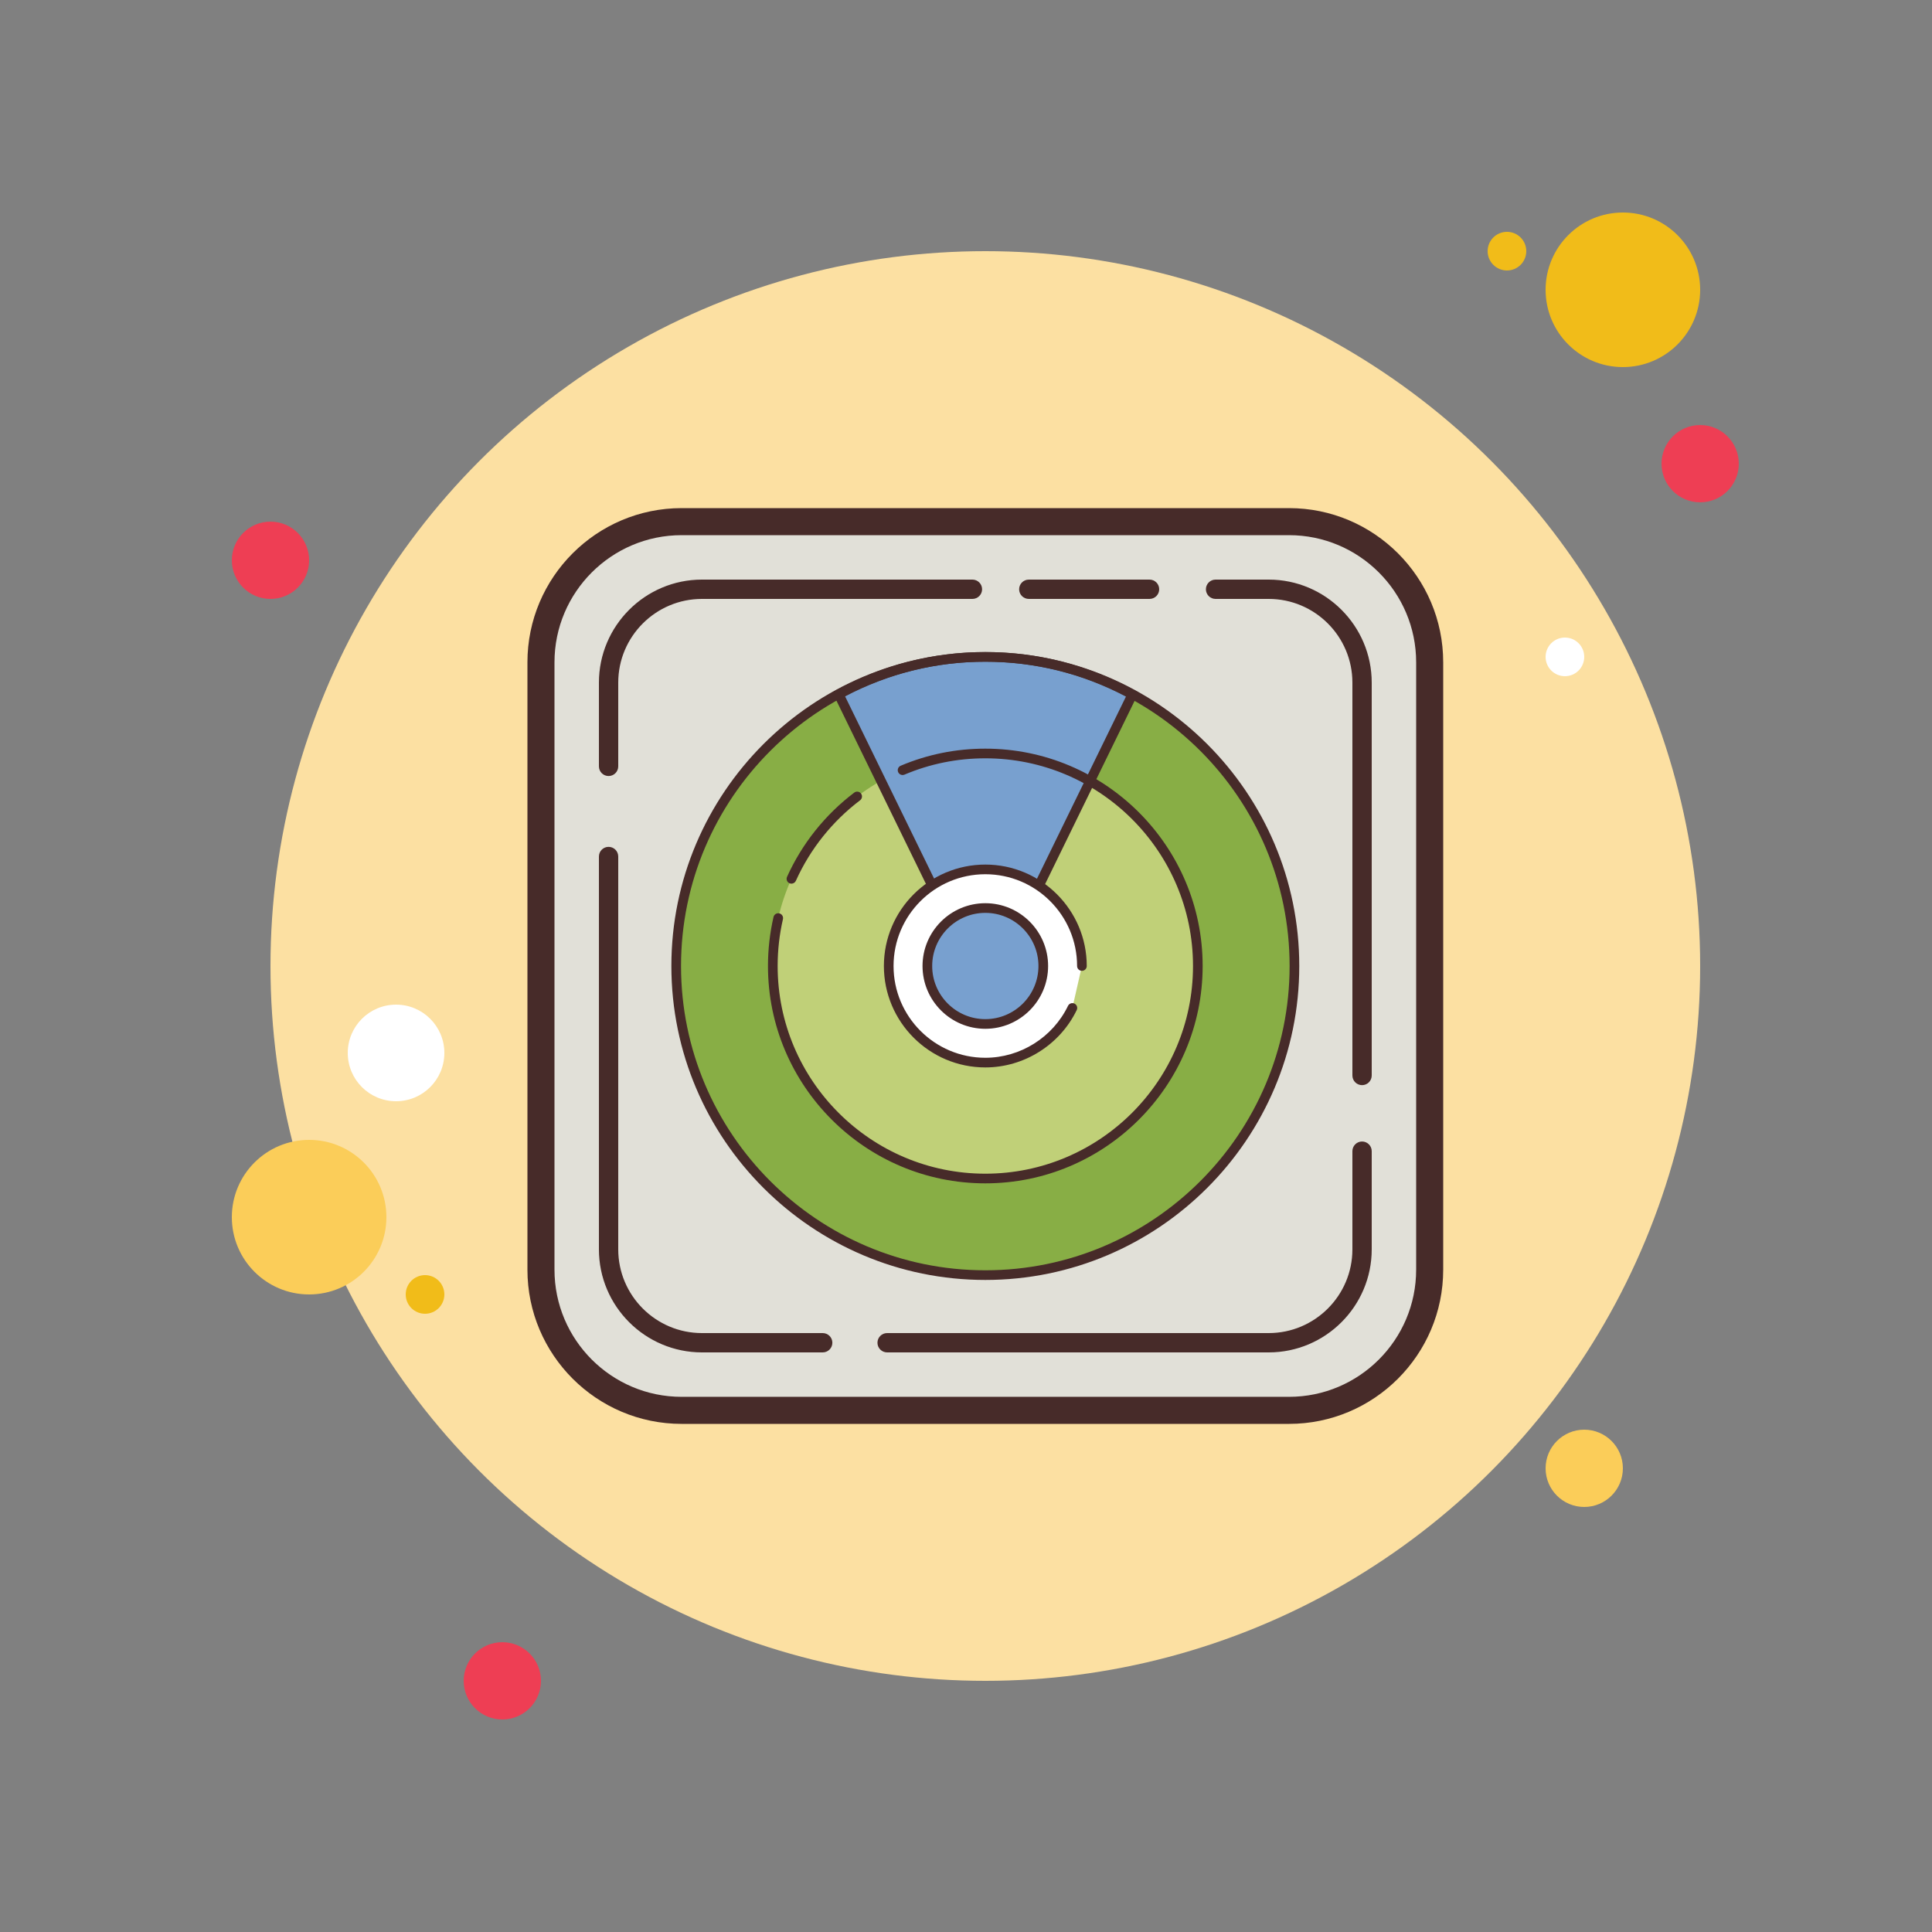 <svg xmlns="http://www.w3.org/2000/svg" viewBox="0 0 100 100"><rect x="0" y="0" width="100" height="100" fill="#808080" stroke="none"/><circle cx="14" cy="29" r="2" fill="#ee3e54"/><circle cx="78" cy="13" r="1" fill="#f1bc19"/><circle cx="51" cy="50" r="37" fill="#fce0a2"/><circle cx="84" cy="15" r="4" fill="#f1bc19"/><circle cx="88" cy="24" r="2" fill="#ee3e54"/><circle cx="82" cy="76" r="2" fill="#fbcd59"/><circle cx="16" cy="63" r="4" fill="#fbcd59"/><circle cx="26" cy="87" r="2" fill="#ee3e54"/><circle cx="20.5" cy="54.5" r="2.5" fill="#fff"/><circle cx="22" cy="67" r="1" fill="#f1bc19"/><circle cx="81" cy="34" r="1" fill="#fff"/><path fill="#e1e0d8" d="M66.719,73H35.281C31.26,73,28,69.74,28,65.719V34.281C28,30.26,31.26,27,35.281,27h31.438 C70.74,27,74,30.26,74,34.281v31.438C74,69.74,70.74,73,66.719,73z"/><path fill="#472b29" d="M66.719,73.7H35.281c-4.401,0-7.981-3.58-7.981-7.981V34.281c0-4.401,3.581-7.981,7.981-7.981 h31.438c4.401,0,7.981,3.58,7.981,7.981v31.438C74.7,70.12,71.12,73.7,66.719,73.7z M35.281,27.7 c-3.629,0-6.581,2.952-6.581,6.581v31.438c0,3.629,2.952,6.581,6.581,6.581h31.438c3.629,0,6.581-2.952,6.581-6.581V34.281 c0-3.629-2.952-6.581-6.581-6.581H35.281z"/><path fill="#472b29" d="M31.5,40.167c-0.276,0-0.5-0.224-0.5-0.5v-4.333C31,32.393,33.393,30,36.333,30h14 c0.276,0,0.5,0.224,0.5,0.5s-0.224,0.5-0.5,0.5h-14C33.944,31,32,32.944,32,35.333v4.333C32,39.943,31.776,40.167,31.5,40.167z"/><path fill="#472b29" d="M42.583,70h-6.25C33.393,70,31,67.607,31,64.667V44.333c0-0.276,0.224-0.5,0.5-0.5 s0.5,0.224,0.5,0.5v20.333C32,67.056,33.944,69,36.333,69h6.25c0.276,0,0.5,0.224,0.5,0.5S42.86,70,42.583,70z"/><path fill="#472b29" d="M65.667,70h-19.75c-0.276,0-0.5-0.224-0.5-0.5s0.224-0.5,0.5-0.5h19.75 C68.057,69,70,67.056,70,64.667v-5.083c0-0.276,0.224-0.5,0.5-0.5s0.5,0.224,0.5,0.5v5.083C71,67.607,68.607,70,65.667,70z"/><g><path fill="#472b29" d="M70.5,56.167c-0.276,0-0.5-0.224-0.5-0.5V35.333C70,32.944,68.057,31,65.667,31h-2.75 c-0.276,0-0.5-0.224-0.5-0.5s0.224-0.5,0.5-0.5h2.75C68.607,30,71,32.393,71,35.333v20.333C71,55.943,70.776,56.167,70.5,56.167z"/></g><g><path fill="#472b29" d="M59.5,31h-6.25c-0.276,0-0.5-0.224-0.5-0.5s0.224-0.5,0.5-0.5h6.25c0.276,0,0.5,0.224,0.5,0.5 S59.776,31,59.5,31z"/></g><g><circle cx="51" cy="50" r="16" fill="#88ae45"/></g><g><circle cx="51" cy="50" r="11" fill="#c0d078"/></g><g><path fill="#78a0cf" d="M51,34c-2.752,0-5.33,0.711-7.588,1.937L51.013,51.5l7.596-15.552C56.345,34.715,53.76,34,51,34z"/><path fill="#472b29" d="M51.013,52.07l-7.931-16.238l0.21-0.114c2.405-1.305,4.998-1.967,7.708-1.967 c2.718,0,5.318,0.666,7.728,1.979l0.21,0.114L51.013,52.07z M43.742,36.044l7.271,14.886l7.266-14.875 C56.002,34.857,53.555,34.25,51,34.25C48.454,34.25,46.013,34.854,43.742,36.044z"/></g><g><path fill="#fff" d="M55.505,52.171C54.697,53.845,52.984,55,51,55c-2.761,0-5-2.239-5-5s2.239-5,5-5s5,2.239,5,5"/><path fill="#472b29" d="M51,55.25c-2.895,0-5.25-2.355-5.25-5.25s2.355-5.25,5.25-5.25c2.895,0,5.25,2.355,5.25,5.25 c0,0.138-0.112,0.25-0.25,0.25s-0.25-0.112-0.25-0.25c0-2.619-2.131-4.75-4.75-4.75s-4.75,2.131-4.75,4.75s2.131,4.75,4.75,4.75 c1.812,0,3.492-1.055,4.28-2.688c0.062-0.125,0.21-0.176,0.334-0.116c0.125,0.06,0.177,0.209,0.117,0.334 C54.859,54.084,53.003,55.25,51,55.25z"/></g><g><circle cx="51" cy="50" r="3" fill="#78a0cf"/><path fill="#472b29" d="M51,53.25c-1.792,0-3.25-1.458-3.25-3.25s1.458-3.25,3.25-3.25s3.25,1.458,3.25,3.25 S52.792,53.25,51,53.25z M51,47.25c-1.517,0-2.75,1.234-2.75,2.75s1.233,2.75,2.75,2.75s2.75-1.234,2.75-2.75 S52.517,47.25,51,47.25z"/></g><g><path fill="#472b29" d="M51,66.25c-8.96,0-16.25-7.29-16.25-16.25S42.04,33.75,51,33.75c8.96,0,16.25,7.29,16.25,16.25 S59.96,66.25,51,66.25z M51,34.25c-8.685,0-15.75,7.065-15.75,15.75S42.315,65.75,51,65.75S66.75,58.685,66.75,50 S59.685,34.25,51,34.25z"/></g><g><path fill="#472b29" d="M40.965,45.738c-0.035,0-0.069-0.007-0.103-0.022c-0.126-0.057-0.182-0.205-0.125-0.331 c0.772-1.714,1.975-3.222,3.479-4.36c0.108-0.083,0.267-0.062,0.35,0.048c0.083,0.11,0.062,0.267-0.048,0.35 c-1.438,1.088-2.587,2.529-3.324,4.167C41.151,45.684,41.06,45.738,40.965,45.738z"/></g><g><path fill="#472b29" d="M51,61.25c-6.203,0-11.25-5.047-11.25-11.25c0-0.856,0.097-1.709,0.287-2.536 c0.031-0.134,0.165-0.219,0.3-0.188c0.135,0.031,0.218,0.165,0.188,0.3c-0.182,0.79-0.274,1.606-0.274,2.424 c0,5.927,4.822,10.75,10.75,10.75S61.75,55.927,61.75,50S56.928,39.25,51,39.25c-1.451,0-2.859,0.284-4.185,0.845 c-0.127,0.053-0.273-0.005-0.328-0.133c-0.054-0.127,0.006-0.274,0.133-0.328c1.387-0.587,2.86-0.884,4.379-0.884 c6.203,0,11.25,5.047,11.25,11.25S57.203,61.25,51,61.25z"/></g></svg>